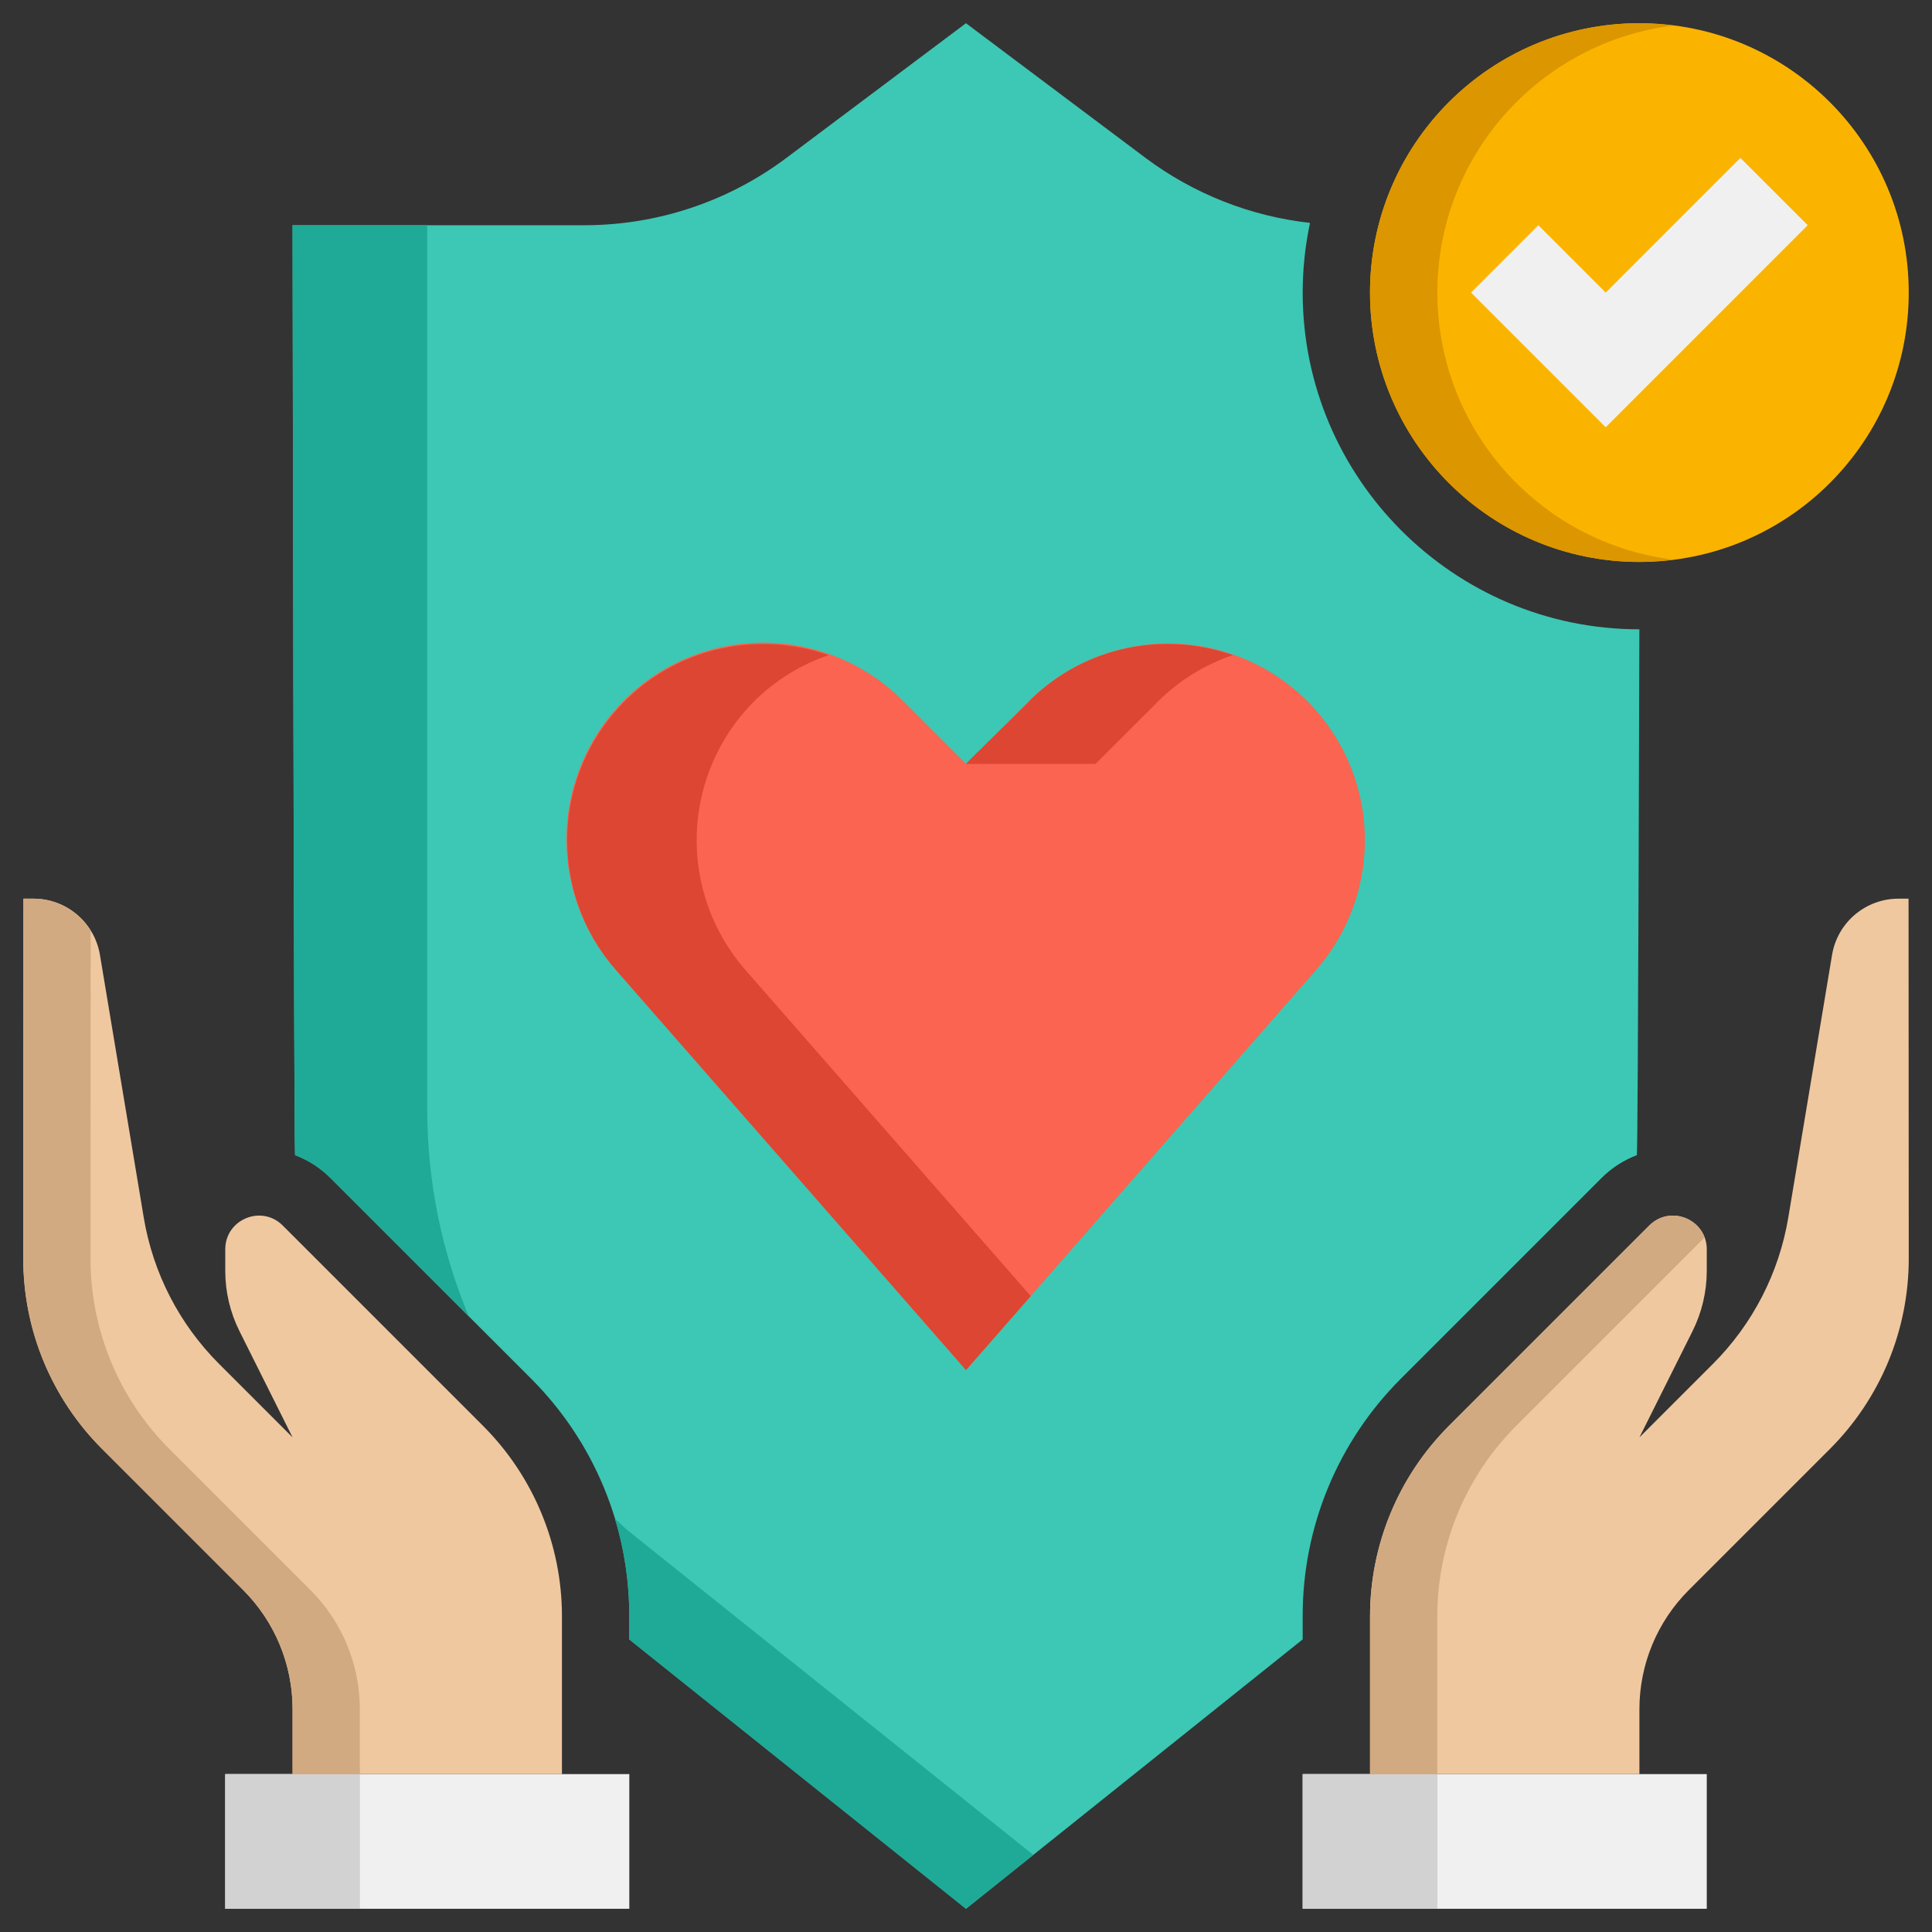 <svg width="52" height="52" viewBox="0 0 52 52" fill="none" xmlns="http://www.w3.org/2000/svg">
<rect x="0" y="0" width="52" height="52" fill="#333333" stroke="none"/>
<path d="M44.124 16.938C39.127 16.938 35.062 12.872 35.062 7.875C35.062 7.232 35.131 6.604 35.259 5.999C33.654 5.821 32.125 5.217 30.832 4.25L25.999 0.625L21.166 4.25C19.597 5.427 17.689 6.062 15.729 6.062H7.874C7.874 6.062 7.908 30.696 7.941 31.09C8.292 31.224 8.616 31.427 8.891 31.703L14.283 37.095C15.127 37.935 15.796 38.934 16.252 40.033C16.708 41.133 16.941 42.313 16.937 43.503V44.126L25.999 51.375L35.062 44.124V43.503C35.059 42.312 35.292 41.133 35.748 40.033C36.204 38.933 36.873 37.934 37.718 37.094L43.109 31.703C43.384 31.428 43.707 31.225 44.057 31.09C44.089 30.697 44.124 16.938 44.124 16.938Z" fill="#3CC8B4"/>
<path d="M6.062 47.75H16.938V51.375H6.062V47.75Z" fill="#F0F0F0"/>
<path d="M6.062 47.75H9.688V51.375H6.062V47.75Z" fill="#D2D2D2"/>
<path d="M35.062 47.75H45.938V51.375H35.062V47.75Z" fill="#F0F0F0"/>
<path d="M35.062 47.75H38.688V51.375H35.062V47.75Z" fill="#D2D2D2"/>
<path d="M51.369 24.188H51.098C50.669 24.187 50.254 24.34 49.926 24.617C49.599 24.894 49.38 25.279 49.31 25.702L48.132 32.771C47.883 34.261 47.175 35.637 46.107 36.706L44.125 38.688L45.555 35.827C45.806 35.324 45.937 34.77 45.938 34.207V33.626C45.938 32.819 44.962 32.414 44.391 32.985L38.998 38.378C38.325 39.051 37.791 39.85 37.427 40.73C37.062 41.609 36.875 42.552 36.875 43.504V47.75H44.125V46.002C44.125 44.8 44.603 43.647 45.453 42.798L49.251 39C49.924 38.328 50.458 37.529 50.823 36.65C51.187 35.771 51.374 34.829 51.374 33.877L51.369 24.188Z" fill="#F0C8A0"/>
<path d="M16.554 40.882C16.807 41.721 16.938 42.602 16.938 43.503V44.126L26 51.375L27.812 49.925L16.942 41.229C16.805 41.119 16.686 40.995 16.554 40.882Z" fill="#1EAA96"/>
<path d="M0.631 24.188H0.902C1.331 24.187 1.747 24.34 2.074 24.617C2.401 24.894 2.62 25.279 2.69 25.702L3.869 32.771C4.117 34.261 4.825 35.637 5.893 36.706L7.875 38.688L6.445 35.827C6.194 35.324 6.063 34.77 6.063 34.207V33.626C6.063 32.819 7.039 32.414 7.61 32.985L13.002 38.378C13.675 39.051 14.209 39.85 14.573 40.73C14.938 41.609 15.125 42.552 15.125 43.504V47.75H7.875V46.002C7.875 44.8 7.398 43.648 6.548 42.798L2.75 39C2.077 38.328 1.542 37.529 1.178 36.65C0.813 35.771 0.626 34.828 0.626 33.876L0.631 24.188Z" fill="#F0C8A0"/>
<path d="M40.809 38.377L45.878 33.308C45.663 32.725 44.88 32.495 44.391 32.984L38.998 38.377C38.325 39.05 37.791 39.849 37.427 40.729C37.063 41.608 36.875 42.551 36.875 43.503V47.75H38.685V43.503C38.685 41.58 39.449 39.736 40.809 38.377ZM8.358 42.798L4.56 39C3.887 38.328 3.352 37.529 2.988 36.65C2.624 35.771 2.436 34.829 2.437 33.877L2.44 25.049C2.279 24.786 2.053 24.569 1.784 24.418C1.514 24.267 1.211 24.188 0.902 24.188H0.631L0.627 33.876C0.626 34.828 0.813 35.77 1.177 36.649C1.542 37.528 2.076 38.327 2.749 38.999L6.547 42.797C7.397 43.647 7.875 44.8 7.875 46.002V47.75H9.685V46.002C9.685 45.407 9.568 44.818 9.34 44.268C9.113 43.718 8.779 43.219 8.358 42.798Z" fill="#D2AA82"/>
<path d="M44.124 15.125C48.128 15.125 51.374 11.879 51.374 7.875C51.374 3.871 48.128 0.625 44.124 0.625C40.12 0.625 36.874 3.871 36.874 7.875C36.874 11.879 40.12 15.125 44.124 15.125Z" fill="#FAB400"/>
<path d="M38.687 7.875C38.687 4.178 41.455 1.134 45.03 0.688C44.73 0.648 44.427 0.627 44.124 0.625C42.201 0.625 40.357 1.389 38.998 2.748C37.638 4.108 36.874 5.952 36.874 7.875C36.874 9.798 37.638 11.642 38.998 13.002C40.357 14.361 42.201 15.125 44.124 15.125C44.431 15.125 44.733 15.1 45.03 15.062C41.454 14.616 38.687 11.572 38.687 7.875Z" fill="#DC9600"/>
<path d="M48.655 6.062L43.218 11.5L39.593 7.875L41.405 6.062L43.218 7.875L46.843 4.25L48.655 6.062Z" fill="#F0F0F0"/>
<path d="M11.499 29.906V6.062H7.874C7.874 6.062 7.908 30.696 7.941 31.09C8.292 31.224 8.616 31.427 8.891 31.703L12.616 35.428C11.885 33.678 11.506 31.802 11.499 29.906Z" fill="#1EAA96"/>
<path d="M26 36.875L35.425 26.104C36.33 25.07 36.798 23.724 36.73 22.351C36.661 20.978 36.062 19.686 35.058 18.747C34.054 17.808 32.724 17.296 31.35 17.319C29.976 17.342 28.664 17.898 27.692 18.87L26 20.562L24.308 18.87C23.339 17.889 22.024 17.325 20.645 17.298C19.266 17.271 17.93 17.783 16.923 18.726C15.916 19.668 15.316 20.966 15.251 22.344C15.186 23.722 15.662 25.071 16.576 26.104L26 36.875Z" fill="#FA6450"/>
<path d="M20.302 18.871C20.867 18.311 21.552 17.888 22.305 17.633C20.447 16.985 18.302 17.385 16.817 18.871C15.867 19.821 15.313 21.097 15.269 22.44C15.224 23.783 15.691 25.093 16.576 26.104L26 36.875L27.743 34.884L20.062 26.105C19.176 25.094 18.709 23.784 18.753 22.44C18.798 21.097 19.351 19.821 20.302 18.871ZM29.485 20.562L31.177 18.871C31.742 18.311 32.427 17.888 33.181 17.633C31.341 16.992 29.227 17.382 27.743 18.83C27.758 18.845 25.985 20.547 26 20.562H29.485Z" fill="#DC4632"/>
</svg>